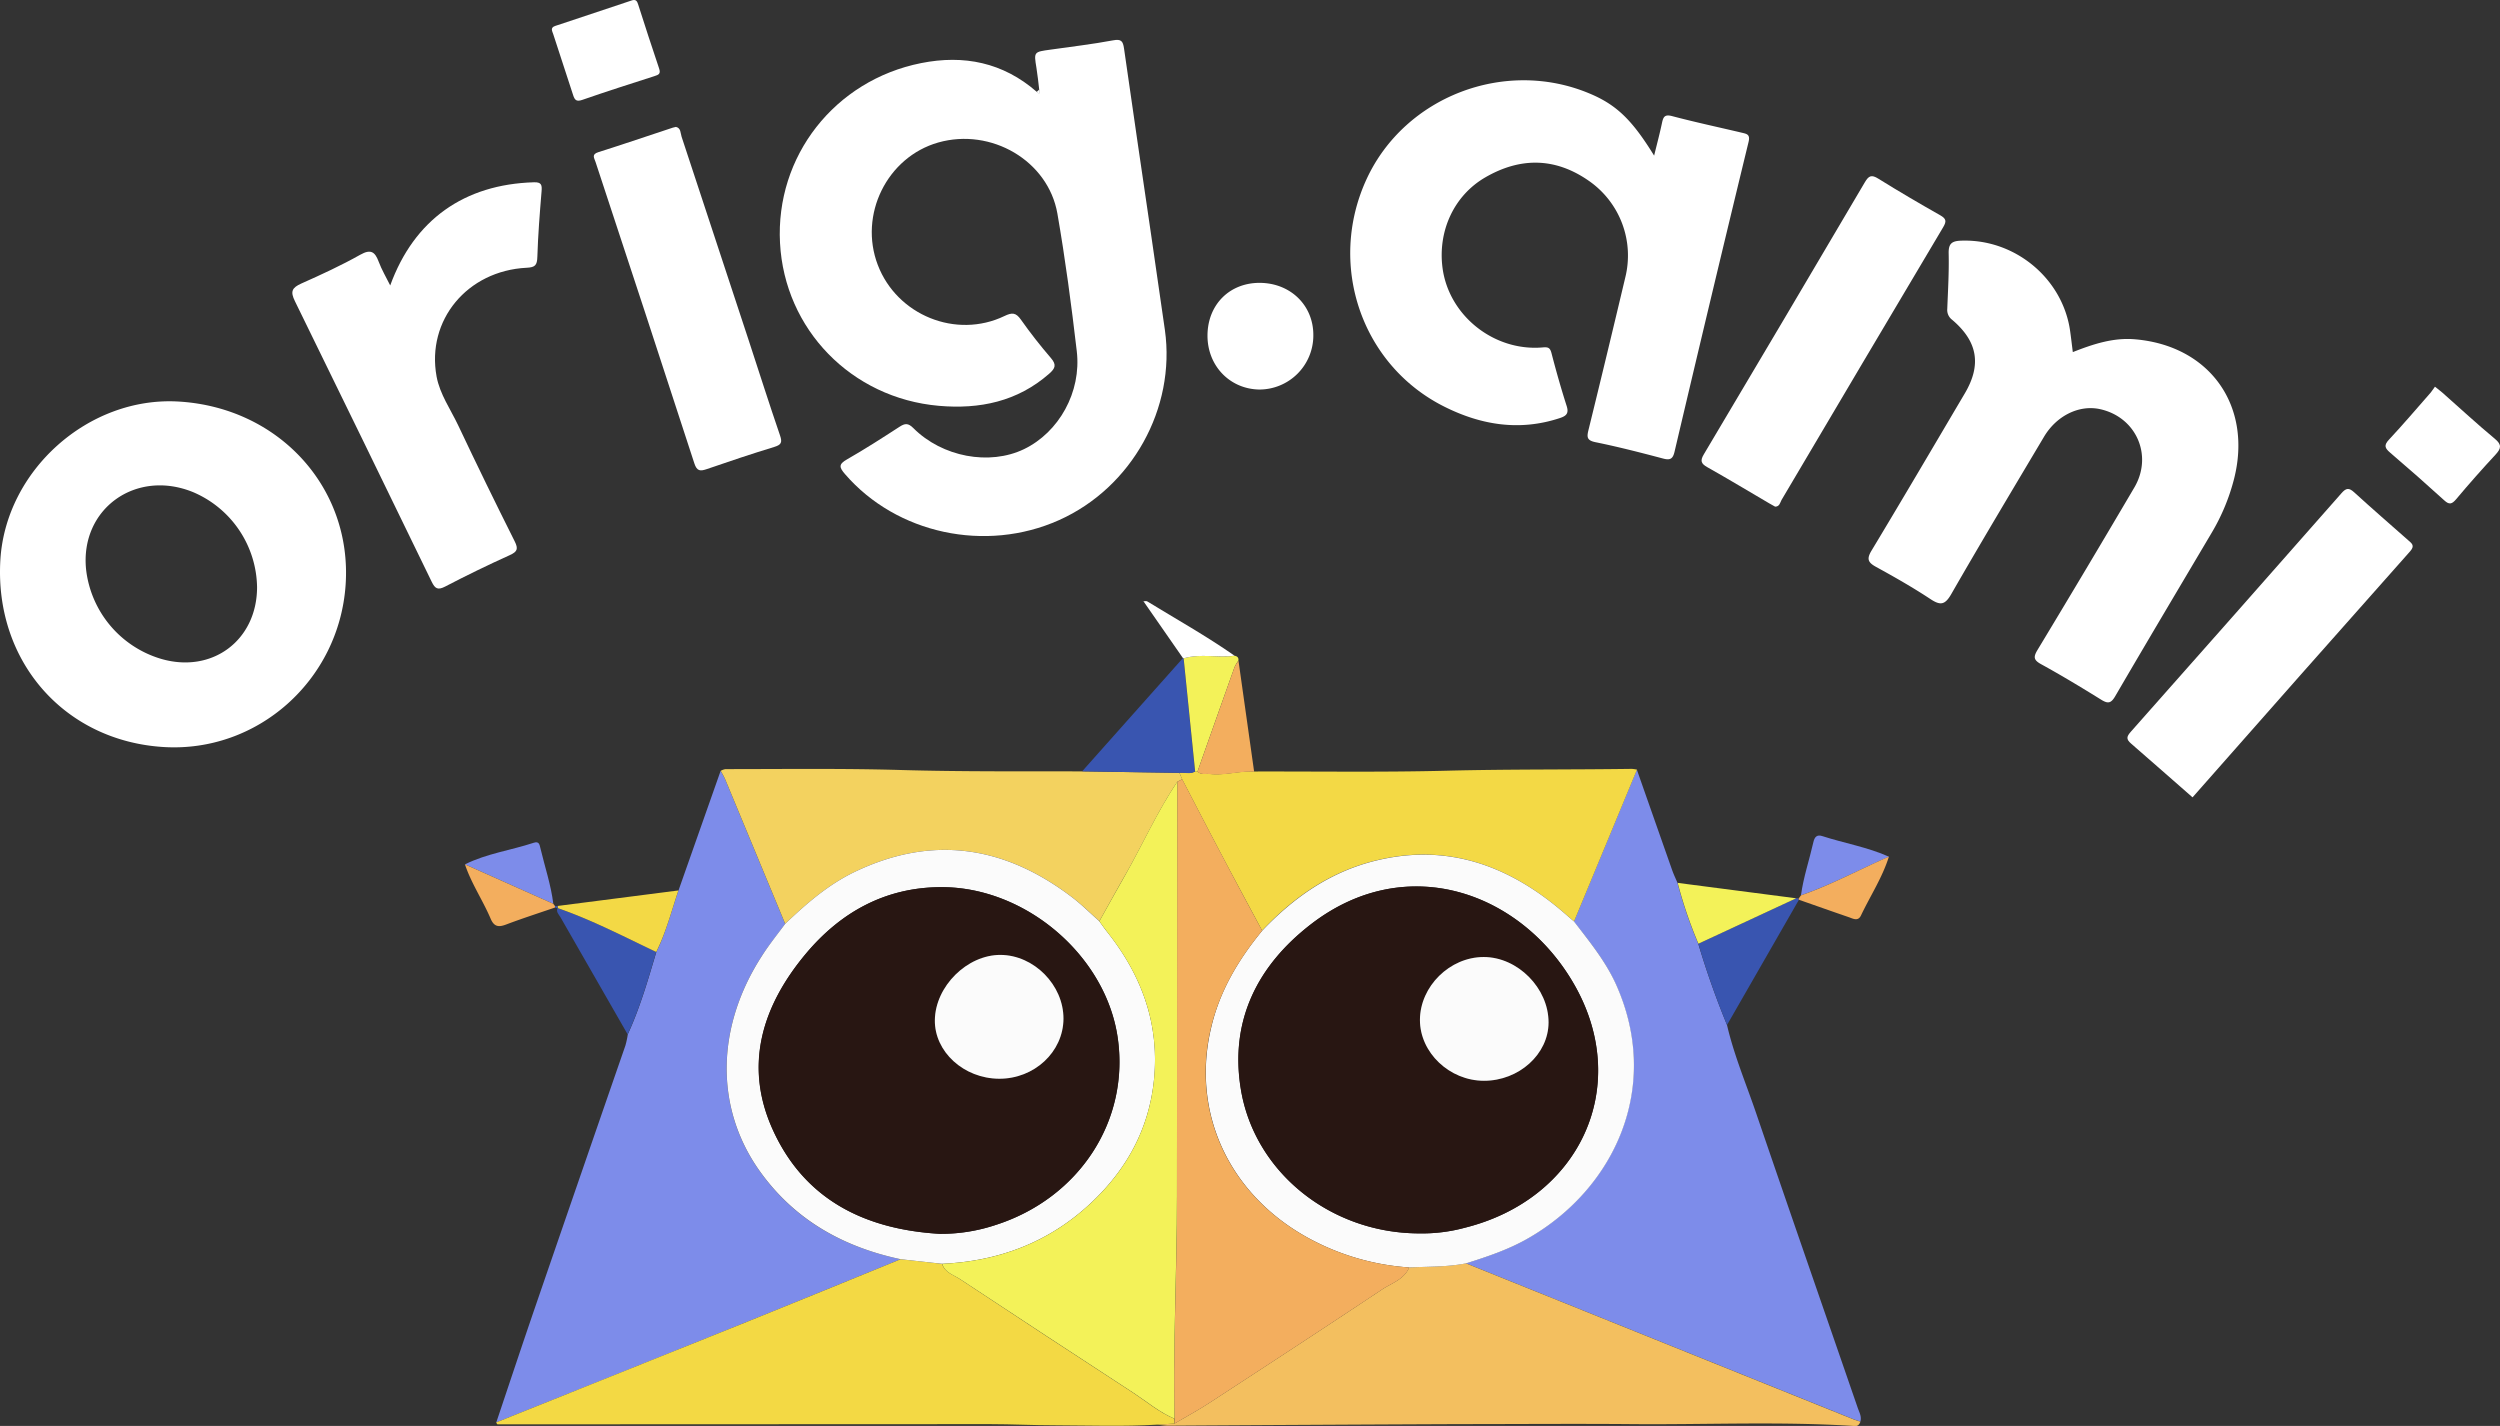 <svg xmlns="http://www.w3.org/2000/svg" viewBox="0 0 843.77 481.26"><rect x="0" y="0" width="843.77" height="481.26" fill="#333333" stroke="none"/><defs><style>.cls-1{fill:#fff;}.cls-2{fill:#7d8cea;}.cls-3{fill:#f3bf5f;}.cls-4{fill:#f3d944;}.cls-5{fill:#f3d945;}.cls-6{fill:#f3d25f;}.cls-7{fill:#3955b0;}.cls-8{fill:#f3f259;}.cls-9{fill:#f3ae5e;}.cls-10{fill:#fbfbfb;}.cls-11{fill:#281612;}</style></defs><g id="Calque_2" data-name="Calque 2"><g id="Calque_1-2" data-name="Calque 1"><path class="cls-1" d="M350.74,30.23c-.3-2.44-.53-4.89-.93-7.31-.89-5.45-.91-5.39,4.77-6.17,7-1,14.1-1.82,21.07-3.13,2.8-.53,3.36.27,3.72,2.77,3,21.07,6.11,42.12,9.19,63.18,1.54,10.6,3.1,21.2,4.6,31.81,3.72,26.42-11.17,53.16-35.69,64.15-24.81,11.13-54.9,4.61-72.25-15.49-2-2.3-2.26-3.34.66-5,6-3.43,11.88-7.21,17.72-11,1.83-1.18,2.9-1.32,4.66.45,9.78,9.79,25.7,12.7,37.33,7.11,11.78-5.67,19.45-19.27,17.83-33.06-1.81-15.53-3.86-31-6.54-46.44-3.13-17.9-22.38-29.06-40.23-24-17.28,4.95-26.87,24.37-20.39,41.33s26.43,25.07,42.73,17.24c2.58-1.24,3.86-1.22,5.56,1.19,3.17,4.5,6.58,8.84,10.16,13,1.89,2.22,1.5,3.42-.56,5.23-10.76,9.48-23.59,12.08-37.29,10.88-29.56-2.6-52.05-25.85-53.6-54.94-1.57-29.29,18.43-54.9,47.61-60.73,14.45-2.89,27.64-.22,39,9.66l.86.61Z"/><path class="cls-2" d="M229,300.53q7.11-20.19,14.23-40.39c.52,1,1.13,2,1.56,3Q254.9,287.49,265,311.8c-2.64,3.62-5.46,7.12-7.89,10.87-15.47,24-15.9,51.12-.83,72.42C267.93,411.61,284.4,420.85,304,425c-17.95,7.32-35.88,14.68-53.86,21.93q-41.29,16.63-82.64,33.14c4.42-13.14,8.78-26.31,13.29-39.42q15.09-43.91,30.29-87.77a29.87,29.87,0,0,0,.81-3.78c4.13-9,6.84-18.4,9.64-27.81C224.82,314.68,226.6,307.49,229,300.53Z"/><path class="cls-2" d="M582.88,345.94c2.35,10.16,6.42,19.76,9.77,29.59C604,408.79,615.56,442,627,475.17c.51,1.47,1.39,2.92.89,4.61-.82-.28-1.66-.51-2.46-.83L494.76,426.38c7.16-2.26,14.26-4.63,20.84-8.4,29.24-16.7,45.42-51.24,29.6-86.07-3.52-7.75-8.84-14.23-14-20.88q10.63-25.63,21.25-51.27,5.94,16.94,11.9,33.87c.52,1.49,1.21,2.91,1.82,4.35a147.27,147.27,0,0,0,7,20.53A289.73,289.73,0,0,0,582.88,345.94Z"/><path class="cls-1" d="M558.28,52.53c1-4.09,1.93-7.57,2.67-11.1.43-2,.92-2.9,3.41-2.24,7.83,2.07,15.77,3.76,23.65,5.63,1.57.37,2.75.58,2.15,3.06q-12.69,52.28-25,104.63c-.55,2.32-1.42,2.91-3.86,2.25-7.54-2-15.13-3.95-22.78-5.51-2.91-.59-3-1.69-2.4-4.1q6.31-25.69,12.41-51.44A30.68,30.68,0,0,0,536.4,61.14c-11.35-8-23.19-8.17-35.09-1.28-10.6,6.13-16.14,18.2-14.42,30.74,2.21,16,17.39,28.06,33.74,26.66,1.77-.15,2.51,0,3,1.89,1.55,6,3.25,12,5.15,17.93.79,2.48-.21,3.31-2.25,4-13.62,4.53-26.67,2.39-39.11-3.86-28.06-14.08-39.5-48.08-26.13-76.89,12.88-27.73,46.57-40.69,75-28.85C545.45,35.27,550.75,40.29,558.28,52.53Z"/><path class="cls-1" d="M699.59,118.84c6.91-2.74,13.72-4.94,20.92-4.33C745.86,116.63,760.3,137,754,161.68a68.72,68.72,0,0,1-7.46,18c-10.9,18.42-21.86,36.81-32.64,55.3-1.47,2.52-2.52,2.55-4.79,1.14-6.63-4.12-13.33-8.16-20.17-11.92-2.59-1.42-2.72-2.43-1.25-4.87q16.49-27.3,32.66-54.79c6.37-10.84.62-23.75-11.53-26.44-7-1.56-14.67,2.12-18.95,9.31-10.5,17.65-21.06,35.27-31.29,53.08-2.15,3.74-3.69,3.92-7.09,1.67-5.9-3.9-12.08-7.41-18.29-10.82-2.71-1.49-3.28-2.63-1.55-5.5,10.6-17.59,21-35.31,31.45-53,5.72-9.65,4.45-17.55-4.24-24.91a4.13,4.13,0,0,1-1.64-3.7c.24-6.22.62-12.45.47-18.67-.08-3.29,1-4.21,4.13-4.33C680,80.52,696.25,94,698.7,111.83,699,114,699.25,116.12,699.59,118.84Z"/><path class="cls-1" d="M60.17,135.52c33.89,1.94,58.63,29,56.49,61.69-2.11,32.33-29.7,56.93-61.57,54.91C21.65,250-1.8,223.15.11,189.2,1.82,158.8,29.82,133.78,60.17,135.52Zm26.59,62.63a35.42,35.42,0,0,0-21.47-32c-19.38-8-38.3,5.57-36.24,26A35.69,35.69,0,0,0,54.2,222.32C71.51,227.49,86.77,216.17,86.76,198.15Z"/><path class="cls-3" d="M494.75,426.38,625.45,479c.8.32,1.64.55,2.46.83-.33.85-.82,1.54-1.86,1.47-25.17-1.62-50.35-.42-75.53-.65-19.42-.17-38.85,0-58.27,0q-49.11.21-98.23.53a30.66,30.66,0,0,1-3.43-.35l5.8-.36c4-2.34,8-4.54,11.88-7.05,19.44-12.67,38.86-25.35,58.17-38.21,3.25-2.16,7.43-3.36,9.17-7.44C482,427.44,488.43,427.65,494.75,426.38Z"/><path class="cls-4" d="M396.39,480.47l-5.8.36c-11.44.67-22.9.26-34.35.22-7.39,0-14.78-.39-22.17-.39q-83.07,0-166.15.07c-.16,0-.32-.43-.47-.65q41.33-16.57,82.64-33.14c18-7.25,35.91-14.61,53.86-21.93l14,1.54c.92,3,3.87,3.71,6,5.15q29.18,19.33,58.53,38.41c4.56,3,8.74,6.58,13.84,8.71C396.4,479.37,396.39,479.92,396.39,480.47Z"/><path class="cls-1" d="M131.7,96.34c8.07-22.21,25-34.13,48.53-34.82,2.61-.08,2.72,1,2.55,3.1-.61,7.36-1.19,14.72-1.42,22.09-.09,2.78-.72,3.53-3.6,3.66-20.06,1-33.89,17.69-30.41,36.72,1.11,6,4.77,11.12,7.35,16.59q9.26,19.59,19,39c1.3,2.6.9,3.52-1.64,4.68q-11.06,5-21.84,10.62c-2.45,1.26-3.38.72-4.51-1.61q-23-47.4-46.16-94.69c-1.61-3.28-1.07-4.54,2.17-6,6.74-3,13.45-6.09,19.86-9.7,3.65-2.06,5-.92,6.24,2.37C128.81,91,130.26,93.44,131.7,96.34Z"/><path class="cls-5" d="M552.5,259.76Q541.88,285.4,531.25,311c-2.08-1.78-4.13-3.61-6.27-5.33-18.18-14.64-38.39-21-61.6-15-14.93,3.88-27,12.38-37.41,23.41-4.48-8.36-9-16.71-13.43-25.1-4.57-8.64-9.06-17.33-13.58-26l-.9-2.17c1.77-.19,3.62.55,5.31-.46h.8c1.15,1.27,2.68.69,4.06.85,5,.59,10-1.05,15-.81,21.7-.05,43.41.28,65.09-.27,20.82-.53,41.64-.33,62.45-.62A11.27,11.27,0,0,1,552.5,259.76Z"/><path class="cls-6" d="M398.06,260.85,399,263l-1.63.84c-6.69,9.95-11.57,20.89-17.48,31.28-3,5.24-5.9,10.52-8.85,15.79-3-2.68-5.89-5.56-9.09-8-22.74-17.37-47.1-21.28-73.43-8.67-9,4.32-16.37,10.77-23.51,17.55q-10.1-24.32-20.2-48.63c-.43-1-1-2-1.56-3a5,5,0,0,1,1.57-.58c19.72,0,39.46-.27,59.16.3,20.44.59,40.86.42,61.29.47Z"/><path class="cls-1" d="M599.12,171c-.68-.38-1.32-.72-1.94-1.09-7-4.1-13.92-8.27-21-12.26-2.1-1.19-2.4-2.18-1.12-4.32q27.25-45.82,54.32-91.78c1.33-2.26,2.25-2.69,4.57-1.25,6.87,4.28,13.86,8.37,20.9,12.36,2,1.15,2.19,2,1,4q-27.35,46-54.59,92.12C600.8,169.67,600.61,171,599.12,171Z"/><path class="cls-1" d="M228.13,42.83c1.72.37,1.51,2.12,1.92,3.34q11.3,34.14,22.52,68.32c3.56,10.84,7,21.71,10.7,32.49.84,2.43.35,3.16-2,3.88-7.6,2.32-15.14,4.85-22.65,7.44-2.25.78-3.4.79-4.28-1.93Q217.8,105.48,201,54.67c-.43-1.33-1.45-2.56.94-3.31,8.41-2.66,16.77-5.51,25.15-8.28C227.38,43,227.67,42.94,228.13,42.83Z"/><path class="cls-1" d="M740,269.11C733,263,726.23,257,719.3,251c-1.84-1.56-1.53-2.46-.07-4.1q35.57-40.12,71-80.4c1.59-1.81,2.53-2,4.37-.3,6,5.48,12.11,10.77,18.19,16.14,1.22,1.07,2.35,1.82.64,3.74Q776.65,227.49,740,269.11Z"/><path class="cls-1" d="M407.54,113.16c.07-10.41,7.55-17.83,17.84-17.69s18,7.71,17.88,17.8A18.23,18.23,0,0,1,425,131.47C415,131.29,407.47,123.38,407.54,113.16Z"/><path class="cls-1" d="M821.82,130.51c1.23,1,1.93,1.5,2.57,2.07,5.87,5.18,11.61,10.51,17.63,15.5,2.5,2.06,2.1,3.36.18,5.43q-6.8,7.32-13.25,15c-1.41,1.66-2.32,1.92-4,.36q-9-8.19-18.25-16.09c-1.76-1.51-2.22-2.46-.4-4.4,4.84-5.18,9.44-10.6,14.12-15.93C820.92,131.8,821.37,131.11,821.82,130.51Z"/><path class="cls-1" d="M213.39.09c1.43-.39,1.71.55,2.05,1.59,2.31,7.15,4.58,14.3,7,21.39.65,1.88-.15,2.17-1.58,2.63-8.12,2.6-16.24,5.2-24.3,8-1.91.66-2.55.18-3.11-1.55-2.2-6.88-4.52-13.72-6.72-20.59-.31-1-1.16-2.21.67-2.81Q200.43,4.45,213.39.09Z"/><path class="cls-7" d="M398.06,260.85l-32.83-.52,34-38.2.22.07q1.93,19.1,3.88,38.19C401.68,261.4,399.83,260.66,398.06,260.85Z"/><path class="cls-7" d="M221.48,321.3c-2.8,9.41-5.51,18.85-9.64,27.81q-11.34-19.75-22.66-39.5c-.53-.93-1.59-1.8-1-3.13C199.72,310.46,210.51,316.08,221.48,321.3Z"/><path class="cls-7" d="M582.88,345.94a289.73,289.73,0,0,1-9.68-27.43l33-15.33a1.83,1.83,0,0,1,.84.08.39.39,0,0,0,.11.42Z"/><path class="cls-5" d="M221.48,321.3c-11-5.22-21.76-10.84-33.29-14.82l.06.07a6.85,6.85,0,0,0-.07-.78l40.8-5.24C226.6,307.49,224.82,314.68,221.48,321.3Z"/><path class="cls-8" d="M606.23,303.18l-33,15.33a147.27,147.27,0,0,1-7-20.53Z"/><path class="cls-8" d="M403.37,260.39q-1.94-19.09-3.88-38.19c5.66-1.68,11.5-.11,17.21-.88.9.18,1.42.65,1.26,1.65a13.66,13.66,0,0,0-1.3,2.2q-6.27,17.6-12.49,35.21Z"/><path class="cls-9" d="M404.17,260.38q6.24-17.61,12.49-35.21A13.66,13.66,0,0,1,418,223l5.28,37.45c-5-.24-10,1.4-15,.81C406.85,261.07,405.32,261.65,404.17,260.38Z"/><path class="cls-2" d="M156.92,291.73c7.36-3.66,15.53-4.75,23.25-7.3,1.76-.57,1.93.63,2.2,1.75,1.49,6.29,3.58,12.43,4.38,18.87Z"/><path class="cls-2" d="M607.84,302.19c.83-6.14,2.84-12,4.2-18,.4-1.74,1.22-2.59,3-2,7.46,2.42,15.28,3.72,22.49,6.95C627.61,293.44,618.09,298.63,607.84,302.19Z"/><path class="cls-9" d="M156.92,291.73l29.83,13.32.56.75a.55.55,0,0,1,0,.5c-5.44,1.87-10.92,3.63-16.3,5.66-2.56,1-4.2,1-5.43-1.93C162.93,303.82,159.08,298.17,156.92,291.73Z"/><path class="cls-9" d="M607.84,302.19c10.25-3.56,19.77-8.75,29.68-13.07-2.21,7.07-6.29,13.25-9.43,19.87-1,2.09-2.7,1.05-4.15.55-5.6-1.92-11.18-3.9-16.76-5.85a.41.41,0,0,1-.11-.43Z"/><path class="cls-1" d="M416.7,221.32c-5.71.77-11.55-.8-17.21.88l-.22-.07q-6.66-9.6-13.33-19.18l-.05,0c.43,0,.95-.16,1.27,0C397.08,209,407.18,214.68,416.7,221.32Z"/><path class="cls-1" d="M385.94,203l-.32-.24.27.28Z"/><path class="cls-7" d="M187.28,306.3a.55.55,0,0,0,0-.5l.87,0a6.85,6.85,0,0,1,.07.78Z"/><path class="cls-1" d="M350.74,30.23l0,1.43-.86-.61Z"/><path class="cls-10" d="M265,311.8c7.14-6.78,14.5-13.23,23.51-17.55,26.33-12.61,50.69-8.7,73.43,8.67,3.2,2.45,6.06,5.33,9.09,8,.85,1.17,1.66,2.36,2.56,3.49,11.64,14.62,17.77,31,15.9,49.89-1.67,16.79-9.33,30.59-21.5,41.92-14,13.06-30.91,19.46-50,20.32L304,425c-19.55-4.16-36-13.4-47.7-29.92-15.07-21.3-14.64-48.46.83-72.42C259.51,318.92,262.33,315.42,265,311.8Zm52.14,104.63a58.21,58.21,0,0,0,18.91-3c28.31-9.08,45.37-35.39,41.16-63.46-4.15-27.66-31.21-50.67-59.6-50.56-18.84.07-33.9,8.46-45.63,22.5-14.6,17.48-21,37.48-11.2,59.24C271.49,404.94,291.94,414.92,317.11,416.43Z"/><path class="cls-10" d="M426,314.12c10.45-11,22.48-19.53,37.41-23.41,23.21-6,43.42.35,61.6,15,2.14,1.72,4.19,3.55,6.27,5.33,5.11,6.65,10.43,13.13,14,20.88,15.82,34.83-.36,69.37-29.6,86.07-6.58,3.77-13.68,6.14-20.84,8.4-6.33,1.27-12.76,1.06-19.15,1.39a82.44,82.44,0,0,1-32.74-9.21c-27.63-14.4-41.13-42.53-34.16-71.75C411.65,334.46,418,323.85,426,314.12Zm53.11,102.16a54.92,54.92,0,0,0,15.27-1.9c38.58-9.63,56.14-47,37.61-80.92-17.5-32-56.9-46.75-89.58-21.47-17.93,13.87-27.36,32.41-23.63,55.46C423.31,395.65,449.16,416.27,479.08,416.28Z"/><path class="cls-9" d="M426,314.12c-8,9.73-14.32,20.34-17.26,32.69-7,29.22,6.53,57.35,34.16,71.75a82.44,82.44,0,0,0,32.74,9.21c-1.74,4.08-5.92,5.28-9.17,7.44-19.31,12.86-38.73,25.54-58.17,38.21-3.85,2.51-7.91,4.71-11.88,7.05,0-.55,0-1.1,0-1.65-.53-25,.83-50,.83-75.07q0-69.94.1-139.89L399,263c4.52,8.67,9,17.36,13.58,26C417,297.41,421.49,305.76,426,314.12Z"/><path class="cls-8" d="M397.33,263.86q-.06,69.94-.1,139.89c0,25-1.36,50-.83,75.07-5.1-2.13-9.28-5.74-13.84-8.71Q353.22,451,324,431.7c-2.18-1.44-5.13-2.16-6-5.15,19.07-.86,36-7.26,50-20.32,12.17-11.33,19.83-25.13,21.5-41.92,1.87-18.92-4.26-35.27-15.9-49.89-.9-1.13-1.71-2.32-2.56-3.49,2.95-5.27,5.87-10.55,8.85-15.79C385.76,284.75,390.64,273.81,397.33,263.86Z"/><path class="cls-11" d="M317.11,416.43c-25.17-1.51-45.62-11.49-56.36-35.27-9.83-21.76-3.4-41.76,11.2-59.24,11.73-14,26.79-22.43,45.63-22.5,28.39-.11,55.45,22.9,59.6,50.56,4.21,28.07-12.85,54.38-41.16,63.46A58.21,58.21,0,0,1,317.11,416.43Zm20.07-52.35c11.89.07,21.68-9,21.75-20.22.06-11.36-9.9-21.49-21.23-21.56s-22,10.59-22.18,22C315.38,355,325.26,364,337.18,364.08Z"/><path class="cls-11" d="M479.08,416.28c-29.92,0-55.77-20.63-60.33-48.83-3.73-23.05,5.7-41.59,23.63-55.46,32.68-25.28,72.08-10.52,89.58,21.47,18.53,33.88,1,71.29-37.61,80.92A54.92,54.92,0,0,1,479.08,416.28ZM500.77,323c-11.46,0-21.49,9.88-21.53,21.22,0,11,10,20.53,21.61,20.55,11.82,0,21.79-9,21.8-19.7C522.66,333.55,512.25,323.05,500.77,323Z"/><path class="cls-10" d="M337.18,364.08c-11.92-.08-21.8-9.11-21.66-19.79.15-11.4,10.9-22.06,22.18-22s21.29,10.2,21.23,21.56C358.86,355.05,349.07,364.15,337.18,364.08Z"/><path class="cls-10" d="M500.77,323c11.48,0,21.89,10.52,21.88,22.07,0,10.71-10,19.72-21.8,19.7-11.64,0-21.64-9.52-21.61-20.55C479.28,332.91,489.31,323,500.77,323Z"/></g></g></svg>